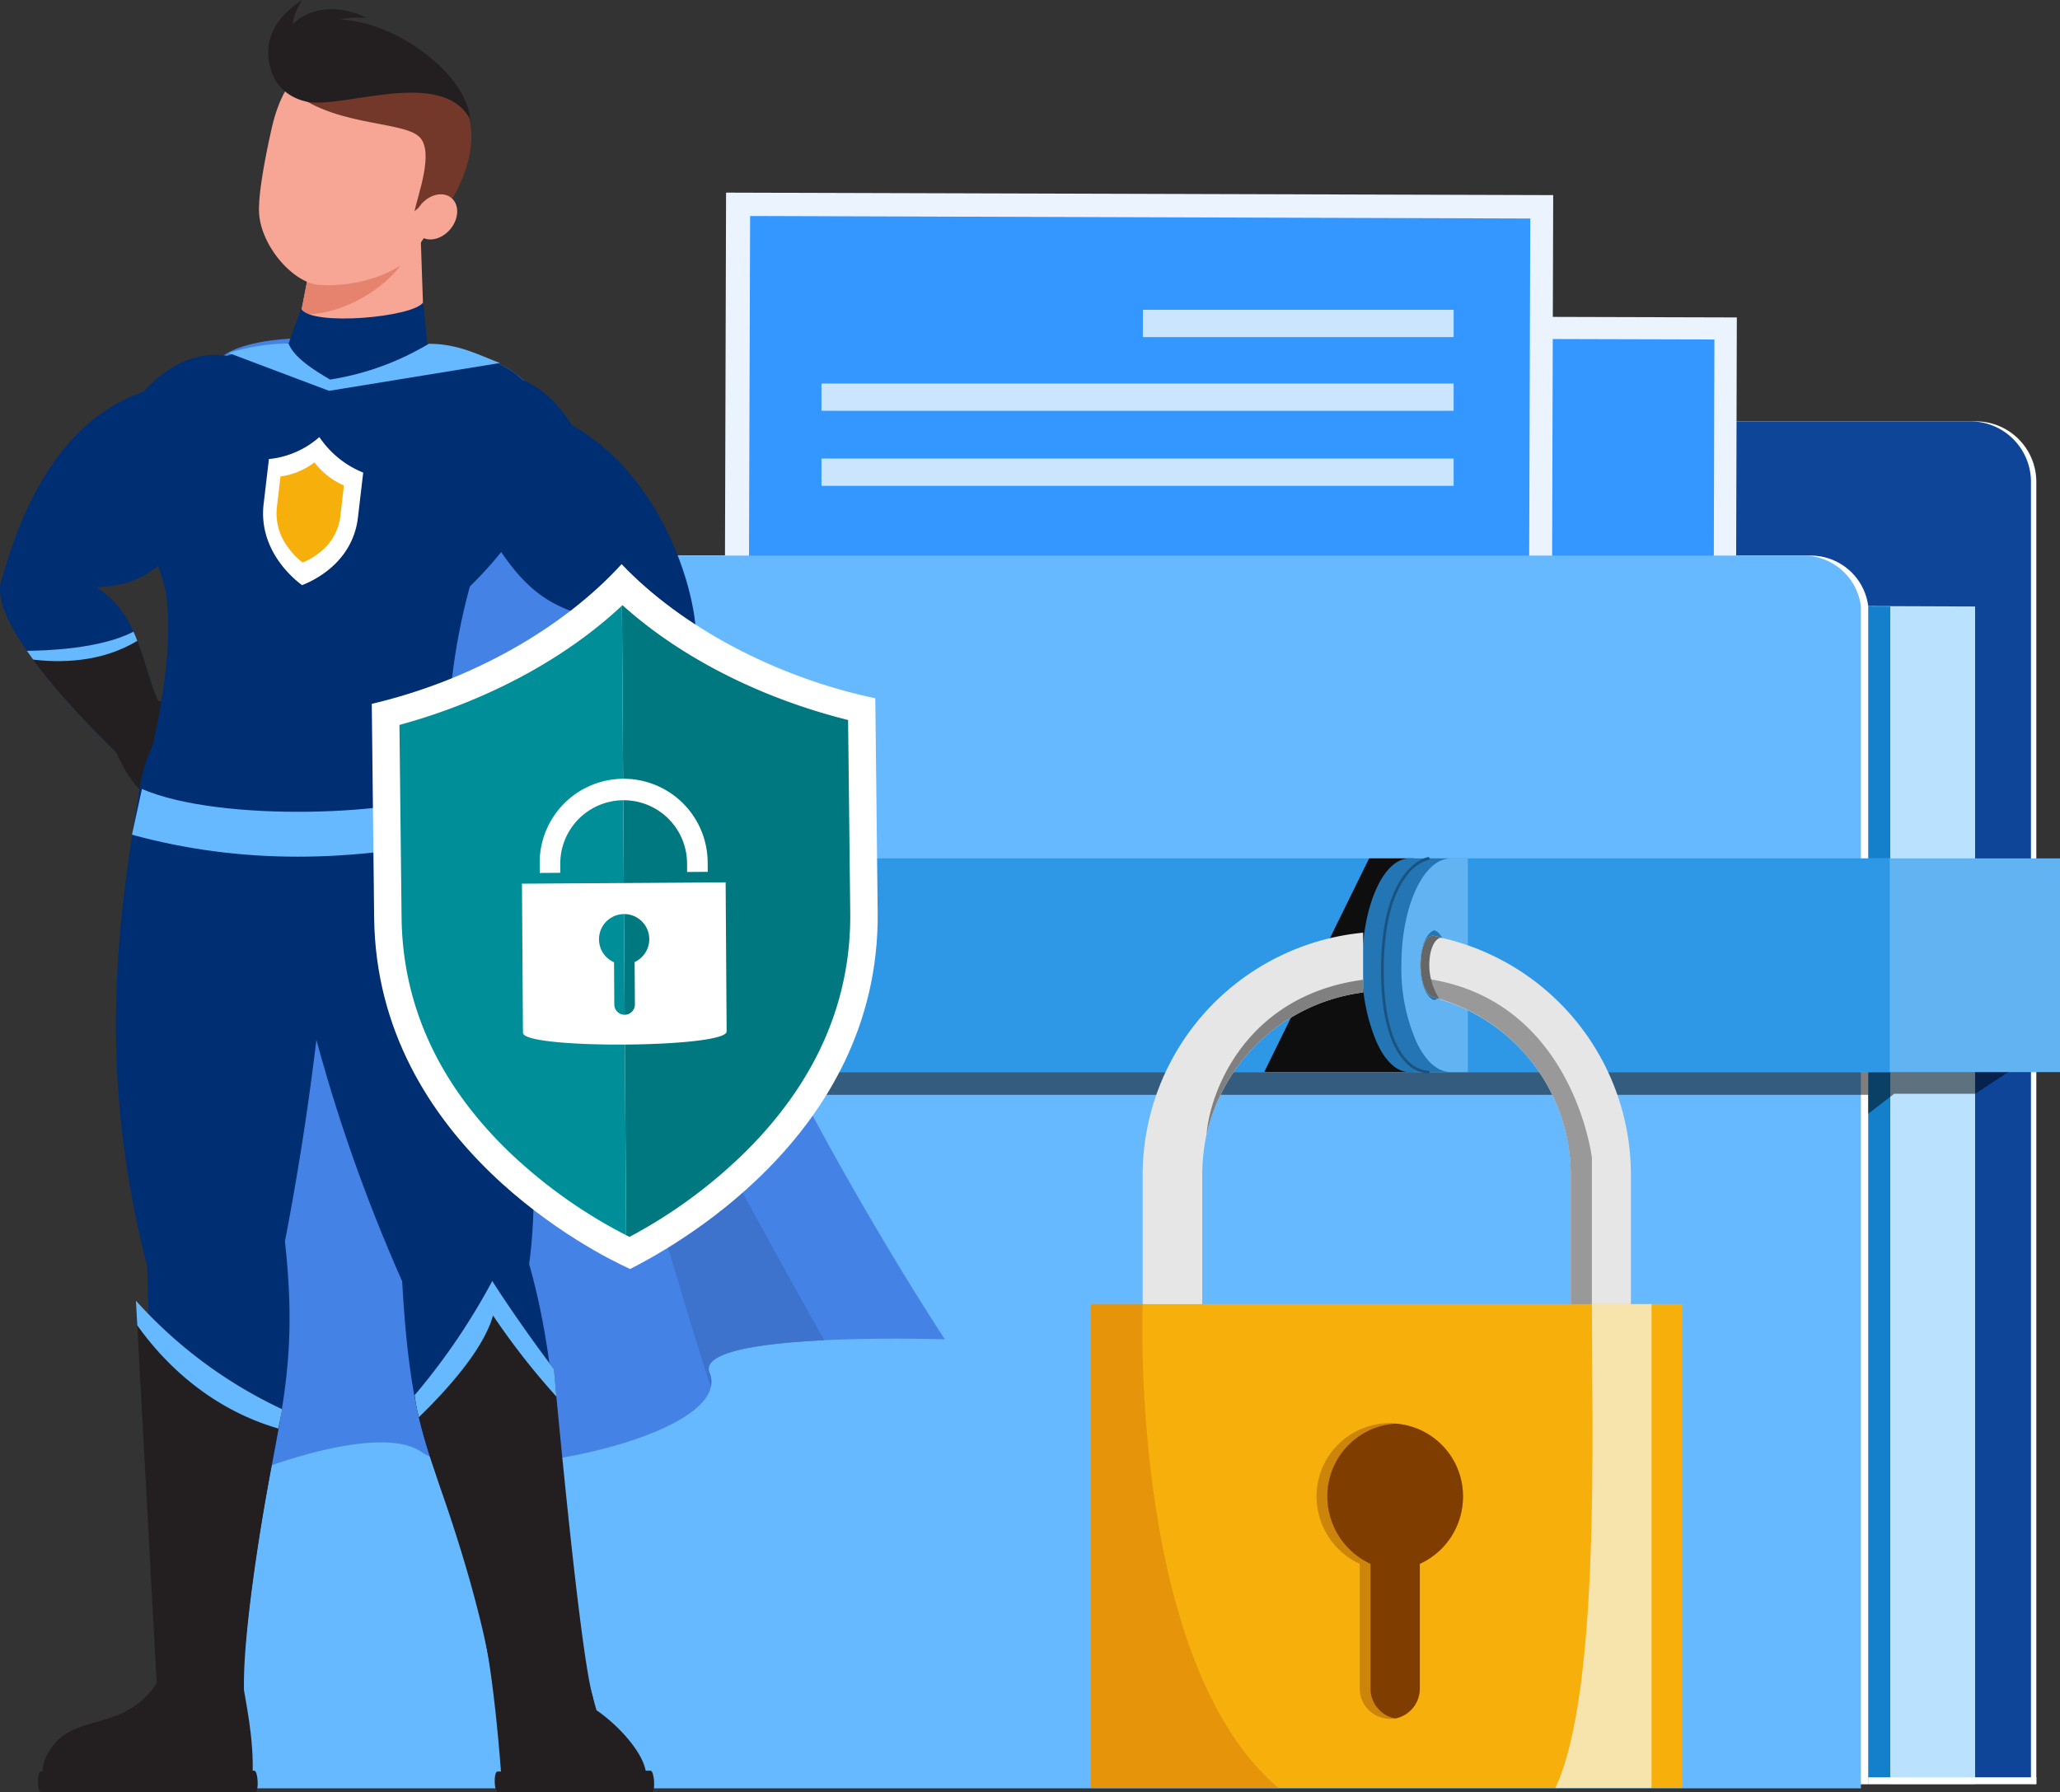 <svg xmlns="http://www.w3.org/2000/svg" width="360.666" height="313.791" viewBox="0 0 360.666 313.791">
  <rect x="0" y="0" width="360.666" height="313.791" fill="#333333" stroke="none"/>
  <g id="Grupo_113826" data-name="Grupo 113826" transform="translate(-1039 -3693)">
    <g id="Grupo_112330" data-name="Grupo 112330" transform="translate(1068.461 3726.7)">
      <path id="Trazado_117272" data-name="Trazado 117272" d="M850.816,1893.985v-12.9a10.6,10.6,0,0,1,10.6-10.606h112.9a10.606,10.606,0,0,1,10.606,10.606v228.005H692.89V1893.985Z" transform="translate(-657.861 -1830.4)" fill="#fff"/>
      <path id="Trazado_117273" data-name="Trazado 117273" d="M849.948,1893.985v-12.9a10.6,10.6,0,0,1,10.6-10.606h112.9a10.607,10.607,0,0,1,10.606,10.606v228.005H692.022V1893.985Z" transform="translate(-657.931 -1830.4)" fill="#0f4599"/>
      <path id="Trazado_117274" data-name="Trazado 117274" d="M973.4,1900.558v206.195H702.873V1899.545Z" transform="translate(-657.058 -1828.061)" fill="#bae2ff"/>
      <path id="Trazado_117275" data-name="Trazado 117275" d="M959.653,1900.558v206.195H689.127V1899.545Z" transform="translate(-658.164 -1828.061)" fill="#1480cc"/>
      <path id="Trazado_117276" data-name="Trazado 117276" d="M680.086,1892.236H947.345a10.151,10.151,0,0,1,10.315,8.845v206.261H665.971V1906.314C665.905,1898.906,672.591,1892.236,680.086,1892.236Z" transform="translate(-660.029 -1828.649)" fill="#fff"/>
      <g id="Grupo_112315" data-name="Grupo 112315" transform="translate(118.09 21.445)">
        <g id="Grupo_112314" data-name="Grupo 112314" transform="translate(0 0)">
          <rect id="Rectángulo_293422" data-name="Rectángulo 293422" width="156.204" height="118.711" transform="translate(156.203 119.148) rotate(-179.84)" fill="#ebf3ff"/>
          <rect id="Rectángulo_293423" data-name="Rectángulo 293423" width="148.214" height="109.133" transform="translate(152.304 113.433) rotate(-179.84)" fill="#3397ff"/>
          <path id="Trazado_117277" data-name="Trazado 117277" d="M906.254,1953.818l-95.247-.267,52.078-49.961Z" transform="translate(-766.443 -1849.18)" fill="#e3eeff"/>
          <path id="Trazado_117278" data-name="Trazado 117278" d="M865.038,1953.056l-80.029-.224,43.426-41.291Z" transform="translate(-768.536 -1848.54)" fill="#e3eeff"/>
          <circle id="Elipse_4748" data-name="Elipse 4748" cx="11.03" cy="11.03" r="11.03" transform="translate(55.864 32.266)" fill="#e3eeff"/>
        </g>
      </g>
      <g id="Grupo_112318" data-name="Grupo 112318" transform="translate(97.284 0)">
        <g id="Grupo_112316" data-name="Grupo 112316" transform="translate(0)">
          <rect id="Rectángulo_293424" data-name="Rectángulo 293424" width="144.814" height="125.936" transform="matrix(-1, -0.003, 0.003, -1, 144.813, 126.4)" fill="#ebf3ff"/>
          <rect id="Rectángulo_293425" data-name="Rectángulo 293425" width="136.59" height="115.774" transform="translate(140.801 120.336) rotate(-179.815)" fill="#3397ff"/>
        </g>
        <g id="Grupo_112317" data-name="Grupo 112317" transform="translate(17.082 20.545)">
          <rect id="Rectángulo_293426" data-name="Rectángulo 293426" width="54.399" height="4.779" transform="translate(56.277)" fill="#cce5ff"/>
          <rect id="Rectángulo_293427" data-name="Rectángulo 293427" width="110.676" height="4.779" transform="translate(110.676 17.685) rotate(180)" fill="#cce5ff"/>
          <rect id="Rectángulo_293428" data-name="Rectángulo 293428" width="110.676" height="4.779" transform="translate(110.676 30.826) rotate(180)" fill="#cce5ff"/>
        </g>
      </g>
      <path id="Trazado_117279" data-name="Trazado 117279" d="M678.895,1892.236H946.154a10.151,10.151,0,0,1,10.315,8.845v207H664.78V1906.314C664.714,1898.906,671.4,1892.236,678.895,1892.236Z" transform="translate(-660.124 -1828.649)" fill="#66b8ff"/>
      <rect id="Rectángulo_293429" data-name="Rectángulo 293429" width="29.431" height="1.186" transform="translate(327.062 278.693) rotate(180)" fill="#fff"/>
      <path id="Trazado_117280" data-name="Trazado 117280" d="M987.09,1972.977l-10.72,6.995H962.2l-4.546,3.5v-3.322H665.971v-7.17Z" transform="translate(-660.029 -1822.149)" opacity="0.5" style="mix-blend-mode: darken;isolation: isolate"/>
      <g id="Grupo_112320" data-name="Grupo 112320" transform="translate(0 116.606)">
        <g id="Grupo_112319" data-name="Grupo 112319" transform="translate(0 0)">
          <rect id="Rectángulo_293430" data-name="Rectángulo 293430" width="331.205" height="37.422" transform="translate(331.205 37.422) rotate(180)" fill="#61b3f2"/>
          <rect id="Rectángulo_293431" data-name="Rectángulo 293431" width="301.39" height="37.422" transform="translate(301.39 37.422) rotate(180)" fill="#2e97e6"/>
        </g>
      </g>
      <g id="Grupo_112329" data-name="Grupo 112329" transform="translate(161.468 116.375)">
        <path id="Trazado_117281" data-name="Trazado 117281" d="M864.244,1941.3v37.409H838.057l18.361-37.409Z" transform="translate(-807.643 -1941.074)" fill="#0e0e0e"/>
        <g id="Grupo_112325" data-name="Grupo 112325" transform="translate(47.551)">
          <g id="Grupo_112322" data-name="Grupo 112322" transform="translate(0 0.243)">
            <path id="Trazado_117282" data-name="Trazado 117282" d="M853.917,1959.973a33.249,33.249,0,0,0,2.425,13.234c1.483,3.451,3.546,5.506,5.826,5.506h6.954v-37.4h-6.954C857.608,1941.316,853.917,1949.7,853.917,1959.973Zm6.586,6.164c-1.3-.411-2.315-2.957-2.315-6.164,0-3.121,1.013-5.67,2.315-6.081,1.3.411,2.317,2.959,2.317,6.081C862.819,1963.18,861.807,1965.727,860.5,1966.137Z" transform="translate(-853.917 -1941.316)" fill="#2475b3"/>
            <g id="Grupo_112321" data-name="Grupo 112321" transform="translate(3.543)">
              <path id="Trazado_117283" data-name="Trazado 117283" d="M857.2,1959.973a31.985,31.985,0,0,0,2.536,13.234c1.554,3.451,3.71,5.506,6.1,5.506h3.03v-37.4h-3.03C861.058,1941.316,857.2,1949.7,857.2,1959.973Zm3.332,0c0-3.121,1.969-5.67,3.331-6.081,1.364.411,2.424,2.959,2.424,6.081,0,3.207-1.06,5.754-2.424,6.164C862.5,1965.727,860.528,1963.18,860.528,1959.973Z" transform="translate(-857.196 -1941.316)" fill="#3f9ee6"/>
            </g>
          </g>
          <g id="Grupo_112324" data-name="Grupo 112324" transform="translate(3.31)">
            <path id="Trazado_117284" data-name="Trazado 117284" d="M857,1959.973a33.249,33.249,0,0,0,2.426,13.234c1.484,3.451,3.546,5.506,5.825,5.506h6.955v-37.4h-6.955C860.692,1941.316,857,1949.7,857,1959.973Zm6.587,6.164c-1.3-.411-2.316-2.957-2.316-6.164,0-3.121,1.014-5.67,2.316-6.081,1.3.411,2.317,2.959,2.317,6.081C865.9,1963.18,864.89,1965.727,863.587,1966.137Z" transform="translate(-856.978 -1941.073)" fill="#2475b3"/>
            <g id="Grupo_112323" data-name="Grupo 112323" transform="translate(3.565 0.243)">
              <path id="Trazado_117285" data-name="Trazado 117285" d="M860.279,1959.973a31.966,31.966,0,0,0,2.537,13.234c1.553,3.451,3.71,5.506,6.1,5.506h3.03v-37.4h-3.03C864.142,1941.316,860.279,1949.7,860.279,1959.973Zm3.332,0c0-3.121,1.061-5.67,2.424-6.081,1.364.411,2.424,2.959,2.424,6.081,0,3.207-1.06,5.754-2.424,6.164C864.672,1965.727,863.611,1963.18,863.611,1959.973Z" transform="translate(-860.279 -1941.316)" fill="#61b3f2"/>
            </g>
            <path id="Trazado_117286" data-name="Trazado 117286" d="M865.22,1978.974a5.747,5.747,0,0,1-3.783-1.8c-2.033-1.953-4.457-6.363-4.457-16.286,0-9.454,2.211-14.321,4.065-16.739,2.042-2.662,4.081-3.04,4.167-3.055a.246.246,0,0,1,.282.2.243.243,0,0,1-.2.281h0a7.206,7.206,0,0,0-3.9,2.915c-1.794,2.362-3.932,7.124-3.932,16.4,0,9.729,2.333,14.026,4.29,15.918a5.288,5.288,0,0,0,3.488,1.682.24.24,0,0,1,.252.233.243.243,0,0,1-.232.253Z" transform="translate(-856.98 -1941.091)" fill="#1a5380"/>
          </g>
        </g>
        <g id="Grupo_112326" data-name="Grupo 112326" transform="translate(9.125 13.238)">
          <path id="Trazado_117287" data-name="Trazado 117287" d="M865.78,1964.629c.329.082.574.164.9.247-.082.082-.082.082,0,.082a32.076,32.076,0,0,1,23.014,30.657v31.24h10.52v-31.24a42.55,42.55,0,0,0-33.2-41.425,6.787,6.787,0,0,0-1.232-.327C862.738,1953.205,862.491,1964.137,865.78,1964.629Z" transform="translate(-814.727 -1953.303)" fill="#e6e6e6"/>
          <path id="Trazado_117288" data-name="Trazado 117288" d="M856.954,1953.343v10.463a32.3,32.3,0,0,0-27.422,24.954,3.471,3.471,0,0,0-.164.82,19.475,19.475,0,0,0-.33,2.137,31.8,31.8,0,0,0-.246,3.945v31.24H818.354v-31.24A42.674,42.674,0,0,1,856.954,1953.343Z" transform="translate(-818.354 -1953.343)" fill="#e6e6e6"/>
          <path id="Trazado_117289" data-name="Trazado 117289" d="M865.486,1960.99c24.669,4.326,27.846,31.184,27.846,31.184v34.137h-3.7V1995.07a32.181,32.181,0,0,0-23.9-30.972c-1.048-.34-1.7-3.408-1.7-3.408S864.684,1960.837,865.486,1960.99Z" transform="translate(-814.676 -1952.752)" fill="#999"/>
          <path id="Trazado_117290" data-name="Trazado 117290" d="M856.121,1960.968v2.224a32.3,32.3,0,0,0-27.422,24.954C829.289,1980.471,835.652,1963.7,856.121,1960.968Z" transform="translate(-817.521 -1952.729)" fill="gray"/>
          <path id="Trazado_117291" data-name="Trazado 117291" d="M865.78,1964.629c.329.082.574.164.9.247a11.066,11.066,0,0,1-1.748-5.274c-.164-3.206.924-5.374,2.077-5.411a6.787,6.787,0,0,0-1.232-.327C862.738,1953.205,862.491,1964.137,865.78,1964.629Z" transform="translate(-814.727 -1953.303)" fill="#666"/>
        </g>
        <g id="Grupo_112328" data-name="Grupo 112328" transform="translate(0 78.273)">
          <rect id="Rectángulo_293432" data-name="Rectángulo 293432" width="103.642" height="84.72" transform="translate(0)" fill="#f7af0c"/>
          <g id="Grupo_112327" data-name="Grupo 112327" transform="translate(39.571 20.845)">
            <path id="Trazado_117292" data-name="Trazado 117292" d="M860.342,2032.907a3.962,3.962,0,0,0-.988-.083,12.829,12.829,0,0,0-12.822,12.86,13.033,13.033,0,0,0,7.563,11.782v21.82a5.322,5.322,0,0,0,5.259,5.312,2.772,2.772,0,0,0,.822-.083h.245a5.334,5.334,0,0,0,4.193-5.229v-21.82a12.944,12.944,0,0,0,7.561-11.782A12.747,12.747,0,0,0,860.342,2032.907Z" transform="translate(-846.532 -2032.824)" fill="#cc840a"/>
            <path id="Trazado_117293" data-name="Trazado 117293" d="M860.2,2032.9a12.758,12.758,0,0,0-11.919,12.777,13.032,13.032,0,0,0,7.562,11.782v21.82a5.332,5.332,0,0,0,4.191,5.229h.245a5.334,5.334,0,0,0,4.193-5.229v-21.82a12.943,12.943,0,0,0,7.561-11.782A12.747,12.747,0,0,0,860.2,2032.9Z" transform="translate(-846.391 -2032.818)" fill="#803d00"/>
          </g>
          <path id="Trazado_117294" data-name="Trazado 117294" d="M842.8,2098.252H809.909v-84.72h9.125S816.61,2076.042,842.8,2098.252Z" transform="translate(-809.909 -2013.532)" fill="#e6950b"/>
          <path id="Trazado_117295" data-name="Trazado 117295" d="M885.235,2098.252c7.854-16.807,6.39-61.993,6.39-84.72h10.439v84.72Z" transform="translate(-803.845 -2013.532)" fill="#f7e4ad"/>
        </g>
      </g>
    </g>
    <g id="Grupo_112354" data-name="Grupo 112354" transform="translate(1039 3693)">
      <g id="Grupo_112347" data-name="Grupo 112347">
        <path id="Trazado_117296" data-name="Trazado 117296" d="M796.323,2032.3s-10.634-.345-21.112.157c-10.884.531-21.612,1.97-20.079,5.723a3.989,3.989,0,0,1,.218,2.471c-2.189,10.04-41.879,17.546-50.637,11.384-6.536-4.6-24.551,1.314-31.933,4.5-14.056-94.1-14.45-190.286-2-196.979,12.447-6.662,46.946,1.783,46.946,1.783s17.484,4.629,24.615,52.451C749.5,1961.584,796.323,2032.3,796.323,2032.3Z" transform="translate(-630.901 -1797.785)" fill="#4582e6"/>
        <path id="Trazado_117297" data-name="Trazado 117297" d="M750.315,2032.347a3.99,3.99,0,0,1,.218,2.471c-10.759-32.809-36.093-126.545-26.9-100.992,8.819,24.646,36.5,74.563,46.758,92.8C759.51,2027.155,748.781,2028.593,750.315,2032.347Z" transform="translate(-626.084 -1791.951)" fill="#3d73cc"/>
        <g id="Grupo_112346" data-name="Grupo 112346">
          <g id="Grupo_112332" data-name="Grupo 112332" transform="translate(0 62.144)">
            <g id="Grupo_112331" data-name="Grupo 112331">
              <path id="Trazado_117298" data-name="Trazado 117298" d="M671.783,1884.221c-10.228,12.511-12.1,15.545-21.675,16.2a16.753,16.753,0,0,1,6.443,7.757h.031c2.815,6.161,3.221,13.355,8.132,17.389l-5.88,5.787-1.5,1.5s-.219-.188-.594-.531c-2.565-2.377-12.762-11.979-18.829-20.8-3.566-5.128-5.723-9.976-4.223-13.01,2.44-8.82,8.695-26.929,24.615-32.341,10.446-11.353,20.673-5.253,24.3-.531C687.453,1871.962,682.573,1885.472,671.783,1884.221Z" transform="translate(-633.205 -1859.711)" fill="#002e73"/>
              <path id="Trazado_117299" data-name="Trazado 117299" d="M664.364,1921.958l-5.88,5.787-2.1.969c-2.408-2.252-11.6-10.885-17.734-19.267-.375-.5-.751-1.032-1.095-1.533,3.034-.031,12.792-.281,18.641-3.345h.031q.374.8.657,1.594C659.141,1911.919,659.86,1918.268,664.364,1921.958Z" transform="translate(-632.854 -1856.1)" fill="#231f20"/>
              <path id="Trazado_117300" data-name="Trazado 117300" d="M656.889,1906.163c-6.474,3.942-13.887,3.817-18.234,3.285-.375-.5-.751-1.032-1.095-1.533,3.034-.031,12.792-.281,18.641-3.345h.031Q656.607,1905.367,656.889,1906.163Z" transform="translate(-632.854 -1856.1)" fill="#66b8ff"/>
            </g>
            <path id="Trazado_117301" data-name="Trazado 117301" d="M658.834,1915.721s6.7.622,8.727,2.386a2.679,2.679,0,0,1,.659,3.313c3.606,2.028,0,9.891-6.294,11.832s-10.42-9.917-10.42-9.917S652.465,1916.143,658.834,1915.721Z" transform="translate(-631.731 -1855.202)" fill="#231f20"/>
          </g>
          <g id="Grupo_112335" data-name="Grupo 112335" transform="translate(46.392 114.92)">
            <g id="Grupo_112333" data-name="Grupo 112333" transform="translate(38.632 171.967)">
              <path id="Trazado_117302" data-name="Trazado 117302" d="M738.495,2094.309H715.769a2.718,2.718,0,0,1-1.019-.913c-1.17-16.9-2.856-25.041-2.856-25.041l15.828-.645,3.583,12.575C736.608,2083.909,742.929,2091.684,738.495,2094.309Z" transform="translate(-711.894 -2067.71)" fill="#231f20"/>
              <path id="Trazado_117303" data-name="Trazado 117303" d="M713.928,2092.888h26.943c.683,0,.454-3.747-.229-3.747l-26.783.15C713.155,2089.292,713.225,2092.888,713.928,2092.888Z" transform="translate(-711.776 -2065.985)" fill="#231f20"/>
            </g>
            <path id="Trazado_117304" data-name="Trazado 117304" d="M707.535,1927.1c3.677,9.894,19.326,55.227,14.858,87.865,6.146,21.7,4.216,40.089,9.758,71.786l-16.131.849c-6.557-38.676-13.771-31.295-15.86-69.6-13.29-30.031-20.184-58.482-23.72-87.772C673,1908.151,700.111,1896.556,707.535,1927.1Z" transform="translate(-676.14 -1908.555)" fill="#002e73"/>
            <g id="Grupo_112334" data-name="Grupo 112334" transform="translate(26.207 109.382)">
              <path id="Trazado_117305" data-name="Trazado 117305" d="M714.235,2081.1s-1.208-11.509-8.8-33.5c-2.357-6.756-3.634-11.229-4.3-13.981a29.432,29.432,0,0,1-.747-3.848,114.369,114.369,0,0,0,13.587-19.985c4.936,7.726,10.811,15.451,10.811,15.451s.149,1.813.416,4.784c1.19,12.448,4.391,45.351,6.32,52.326C733.912,2090.981,718.915,2095.892,714.235,2081.1Z" transform="translate(-700.395 -2009.788)" fill="#231f20"/>
              <path id="Trazado_117306" data-name="Trazado 117306" d="M725.209,2030.024a126.473,126.473,0,0,1-11.095-14.2c-1.759,6.382-9.145,14.107-12.973,17.8a29.432,29.432,0,0,1-.747-3.848,114.369,114.369,0,0,0,13.587-19.985c4.936,7.726,10.811,15.451,10.811,15.451S724.942,2027.052,725.209,2030.024Z" transform="translate(-700.395 -2009.788)" fill="#66b8ff"/>
            </g>
          </g>
          <g id="Grupo_112337" data-name="Grupo 112337" transform="translate(6.641 116.733)">
            <path id="Trazado_117307" data-name="Trazado 117307" d="M690.4,1931.158a499,499,0,0,1-8.821,79.7c3.252,29.4-4.145,34.883-7.486,76.948l-14.579-.194c-.037-17.073-1.027-38.217-2.065-72.45-9.178-35.778-4.757-62.128-1.334-83.516C659.77,1907.356,692.734,1899.316,690.4,1931.158Z" transform="translate(-638.333 -1910.232)" fill="#002e73"/>
            <path id="Trazado_117308" data-name="Trazado 117308" d="M675.052,2074.594c1.3,6.965,2.233,12.4,1.688,18.7l-35.31.687s-3.494-3.4.9-8.51,12.739-2.151,18.144-11.073Z" transform="translate(-639.29 -1897.016)" fill="#231f20"/>
            <path id="Trazado_117309" data-name="Trazado 117309" d="M639.888,2092.888H677.4c.683,0,.5-3.747-.179-3.747l-37.355.15C639.165,2089.292,639.186,2092.888,639.888,2092.888Z" transform="translate(-639.351 -1895.83)" fill="#231f20"/>
            <g id="Grupo_112336" data-name="Grupo 112336" transform="translate(17.157 111.01)">
              <path id="Trazado_117310" data-name="Trazado 117310" d="M680.848,2031.988l-.683,3.379c-1.776,9.289-6.54,35.217-5.983,46.883-6.627,7.913-15.242-.876-15.242-.876l-3.473-64.084-.238-4.317A79.843,79.843,0,0,0,680.848,2031.988Z" transform="translate(-655.23 -2012.972)" fill="#231f20"/>
              <path id="Trazado_117311" data-name="Trazado 117311" d="M680.848,2031.988l-.683,3.379c-12.878-3.754-20.806-12.574-24.7-18.078l-.238-4.317A79.843,79.843,0,0,0,680.848,2031.988Z" transform="translate(-655.23 -2012.972)" fill="#66b8ff"/>
            </g>
          </g>
          <path id="Trazado_117312" data-name="Trazado 117312" d="M656.888,1933.391c0,7.453,52.925,5.3,52.925-2.156a108.233,108.233,0,0,1,3.831-30.78c15.867-15.545,14.921-27.612,10.9-34.159-6.934-11.288-41.96-10.648-54.57-5.8-5.008,1.927-11.732,9.777-13.883,22.291-1.105,6.434,3.632,13.926,4.38,19.127C662.2,1913.953,657.239,1931.663,656.888,1933.391Z" transform="translate(-631.376 -1797.77)" fill="#002e73"/>
          <path id="Trazado_117313" data-name="Trazado 117313" d="M687.847,1866.974c2.612-2.073,13.028-5.274,15.8-7.543l-.624-18.081-10.242-1a30.423,30.423,0,0,0-8.5,1.966l-2.3,11.906-.509,2.582C680.31,1859.349,682.607,1862.414,687.847,1866.974Z" transform="translate(-629.343 -1799.125)" fill="#f7a594"/>
          <path id="Trazado_117314" data-name="Trazado 117314" d="M699.514,1845.177c-1.607,2.473-8.334,8.8-17.6,8.782l1.995-10.3Z" transform="translate(-629.283 -1798.859)" fill="#e6836f"/>
          <g id="Grupo_112339" data-name="Grupo 112339" transform="translate(45.345 7.85)">
            <g id="Grupo_112338" data-name="Grupo 112338">
              <path id="Trazado_117315" data-name="Trazado 117315" d="M677.388,1824c-.8,3.562-2.458,11.383-2.187,14.984.412,5.485,5.533,11.567,10,12.364,5.171.527,12.141-1.012,15.926-4.264a52.2,52.2,0,0,0,8.059-13.45c3.914-10.692-3.641-20.067-13.225-22.232S679.892,1812.9,677.388,1824Z" transform="translate(-675.172 -1809.353)" fill="#f7a594"/>
              <path id="Trazado_117316" data-name="Trazado 117316" d="M705.635,1840.81c2-3.518-.658-4.943-3.569-2.212.5-2.655,3.523-10.432.844-13.011-3.028-2.992-16.351-1.69-23.508-9.153,0,0,5.334-11.7,22.845-4.789C722.023,1822.131,705.635,1840.81,705.635,1840.81Z" transform="translate(-674.831 -1809.462)" fill="#73382a"/>
              <ellipse id="Elipse_4749" data-name="Elipse 4749" cx="4.316" cy="3.355" rx="4.316" ry="3.355" transform="translate(25.586 31.3) rotate(-50.277)" fill="#f7a594"/>
            </g>
          </g>
          <path id="Trazado_117317" data-name="Trazado 117317" d="M682.221,1852.311c1.75,3.126,19.757,1.5,21.382-1.125l1,10-16.755,9.5-8.753-9.628Z" transform="translate(-629.51 -1798.253)" fill="#002e73"/>
          <path id="Trazado_117318" data-name="Trazado 117318" d="M711.979,1822.809c-.494-8.756-17.44-21.112-29.6-16.525-8.2,3.094-6.277,11.8.863,13.441C689.54,1821.175,706.976,1813.629,711.979,1822.809Z" transform="translate(-629.678 -1801.948)" fill="#231f20"/>
          <path id="Trazado_117319" data-name="Trazado 117319" d="M680.9,1806.561a11.249,11.249,0,0,1,1.708-4.364c-9.513,6.23-4.778,13.681-4.667,14,3.772-11.454,12.774-10.928,15.97-10.887C685.685,1801.437,680.98,1806.218,680.9,1806.561Z" transform="translate(-629.706 -1802.197)" fill="#231f20"/>
          <path id="Trazado_117320" data-name="Trazado 117320" d="M656.334,1930.054c13.807,5.954,45.7,4.643,55.235.081l2.438,8.076c-20.739,4.888-40.58,5.025-59.418-.154Z" transform="translate(-631.483 -1791.904)" fill="#66b8ff"/>
          <g id="Grupo_112341" data-name="Grupo 112341" transform="translate(73.104 65.559)">
            <g id="Grupo_112340" data-name="Grupo 112340">
              <path id="Trazado_117321" data-name="Trazado 117321" d="M745,1916.527c-9.133,9.789-28.4,20.955-28.4,20.955l-5.911-8.507c6.131-3.379,9.509-12.136,15.357-18.141a20.7,20.7,0,0,1,7.037-4.911c-9.32-2.408-14.012-4.723-21.769-18.891-10.853-.751-13.2-14.95-7.287-20.236,4.441-3.972,15.638-8.132,23.833,4.942,14.638,8.225,20.893,26.177,21.675,35.311C750.252,1909.645,748.281,1912.992,745,1916.527Z" transform="translate(-700.862 -1862.872)" fill="#002e73"/>
            </g>
            <path id="Trazado_117322" data-name="Trazado 117322" d="M715.774,1919.938s-6.7-.613-9.016.75a2.68,2.68,0,0,0-1.254,3.137c-3.916,1.335-1.809,9.725,4.026,12.783s12.056-7.846,12.056-7.846S721.958,1921.518,715.774,1919.938Z" transform="translate(-700.649 -1858.289)" fill="#231f20"/>
            <path id="Trazado_117323" data-name="Trazado 117323" d="M744.265,1912.953c-.563.594-1.157,1.22-1.783,1.813-9.634,9.32-26.617,19.142-26.617,19.142l-5.911-8.506c5.286-2.91,8.508-9.791,13.043-15.483a31.414,31.414,0,0,1,2.314-2.658A44.73,44.73,0,0,0,744.265,1912.953Z" transform="translate(-700.13 -1859.298)" fill="#231f20"/>
            <path id="Trazado_117324" data-name="Trazado 117324" d="M743.294,1912.953c-.563.594-1.157,1.22-1.783,1.813-8.257-.406-16.014-3.377-19.486-4.847a31.393,31.393,0,0,1,2.314-2.658A44.73,44.73,0,0,0,743.294,1912.953Z" transform="translate(-699.158 -1859.298)" fill="#66b8ff"/>
          </g>
          <g id="Grupo_112345" data-name="Grupo 112345" transform="translate(46.058 76.528)">
            <g id="Grupo_112344" data-name="Grupo 112344">
              <g id="Grupo_112343" data-name="Grupo 112343">
                <g id="Grupo_112342" data-name="Grupo 112342">
                  <path id="Trazado_117325" data-name="Trazado 117325" d="M692.07,1878.779h0l.006-.048Z" transform="translate(-674.524 -1872.563)" fill="#d9ffff"/>
                  <path id="Trazado_117326" data-name="Trazado 117326" d="M692.07,1878.779h0l.006-.048Z" transform="translate(-674.524 -1872.563)" fill="#d9ffff"/>
                  <path id="Trazado_117327" data-name="Trazado 117327" d="M676.769,1876.583l.007-.047-.007.047Z" transform="translate(-675.756 -1872.74)" fill="#d9ffff"/>
                  <path id="Trazado_117328" data-name="Trazado 117328" d="M676.769,1876.583l.007-.047-.007.047Z" transform="translate(-675.756 -1872.74)" fill="#d9ffff"/>
                  <path id="Trazado_117329" data-name="Trazado 117329" d="M685.688,1873.023a16.814,16.814,0,0,0,7.678,6.224c-.028.245-.188,1.6-.925,7.866-.981,8.355-8.6,11.377-9.777,11.839-1-.709-7.717-5.853-6.735-14.208.736-6.263.9-7.622.924-7.867A15.657,15.657,0,0,0,685.688,1873.023Z" transform="translate(-675.831 -1873.023)" fill="#fff"/>
                </g>
              </g>
              <path id="Trazado_117330" data-name="Trazado 117330" d="M684.645,1877.13l-.014.01a12.545,12.545,0,0,1-5.922,2.449l-.628,5.342a9.818,9.818,0,0,0,1.841,6.935,13.125,13.125,0,0,0,2.585,2.74l.077.06a12.132,12.132,0,0,0,3.22-1.956,9.339,9.339,0,0,0,3.384-6.185l.628-5.343A13.382,13.382,0,0,1,684.645,1877.13Z" transform="translate(-675.656 -1872.692)" fill="#f7af0c"/>
            </g>
          </g>
        </g>
        <path id="Trazado_117331" data-name="Trazado 117331" d="M680.74,1857.855c.9,2.309,3.894,4.342,7.273,6.323a48.04,48.04,0,0,0,17.276-6.261c5.065-.024,8.711,1.926,12.46,3.365l-29.916,4.869-17.572-6.634A36.992,36.992,0,0,1,680.74,1857.855Z" transform="translate(-630.222 -1797.716)" fill="#66b8ff"/>
      </g>
      <g id="Grupo_112353" data-name="Grupo 112353" transform="translate(65.035 98.777)">
        <g id="Grupo_112351" data-name="Grupo 112351">
          <g id="Grupo_112349" data-name="Grupo 112349">
            <g id="Grupo_112348" data-name="Grupo 112348">
              <path id="Trazado_117332" data-name="Trazado 117332" d="M775.081,1915.331h0l0-.227Z" transform="translate(-686.818 -1891.885)" fill="#d9ffff"/>
              <path id="Trazado_117333" data-name="Trazado 117333" d="M775.081,1915.331h0l0-.227Z" transform="translate(-686.818 -1891.885)" fill="#d9ffff"/>
              <path id="Trazado_117334" data-name="Trazado 117334" d="M693.4,1916.23l0-.227,0,.227Z" transform="translate(-693.394 -1891.812)" fill="#d9ffff"/>
              <path id="Trazado_117335" data-name="Trazado 117335" d="M693.4,1916.23l0-.227,0,.227Z" transform="translate(-693.394 -1891.812)" fill="#d9ffff"/>
              <path id="Trazado_117336" data-name="Trazado 117336" d="M737.184,1893.615c10.358,10.9,26.83,19.78,44.418,23.495.013,1.167.084,7.636.416,37.451.442,39.773-37.458,59.459-43.341,62.48-5.739-2.583-44.374-21.736-44.816-61.51-.332-29.815-.4-36.283-.416-37.451C710.946,1913.979,727.07,1904.74,737.184,1893.615Z" transform="translate(-693.39 -1893.615)" fill="#fff"/>
            </g>
          </g>
          <g id="Grupo_112350" data-name="Grupo 112350" transform="translate(4.898 7.187)">
            <path id="Trazado_117337" data-name="Trazado 117337" d="M734.072,1900.267c10.133,9.131,24.135,16.269,39.505,20.108l.375,33.7c.172,15.42-5.891,29.409-18.017,41.583a87.527,87.527,0,0,1-20.633,15.225c-.185-.092-.387-.2-.587-.3l-.73-110.239C734.014,1900.32,734.044,1900.294,734.072,1900.267Z" transform="translate(-695.024 -1900.267)" fill="#007880"/>
            <path id="Trazado_117338" data-name="Trazado 117338" d="M736.888,1900.34l.73,110.239a87.483,87.483,0,0,1-20.379-14.471c-12.394-11.9-18.766-25.756-18.937-41.176l-.375-33.7C713.165,1917.069,726.968,1909.655,736.888,1900.34Z" transform="translate(-697.927 -1900.261)" fill="#008f99"/>
          </g>
        </g>
        <g id="Grupo_112352" data-name="Grupo 112352" transform="translate(26.351 37.581)">
          <path id="Trazado_117339" data-name="Trazado 117339" d="M717.782,1945.419l.173,26.108c.019,2.906,35.678,2.672,35.659-.234l-.173-26.107Zm13.49,9.768a4.4,4.4,0,1,1,6.234,3.951l.05,7.416a1.8,1.8,0,1,1-3.608.024l-.049-7.4A4.371,4.371,0,0,1,731.272,1955.187Z" transform="translate(-717.782 -1927.044)" fill="#fff"/>
          <path id="Trazado_117340" data-name="Trazado 117340" d="M720.661,1944.89l3.609-.024-.012-1.757a11.1,11.1,0,0,1,22.195-.146l.012,1.758,3.61-.024-.012-1.758a14.707,14.707,0,0,0-29.413.193Z" transform="translate(-717.551 -1928.396)" fill="#fff"/>
        </g>
      </g>
    </g>
  </g>
</svg>

